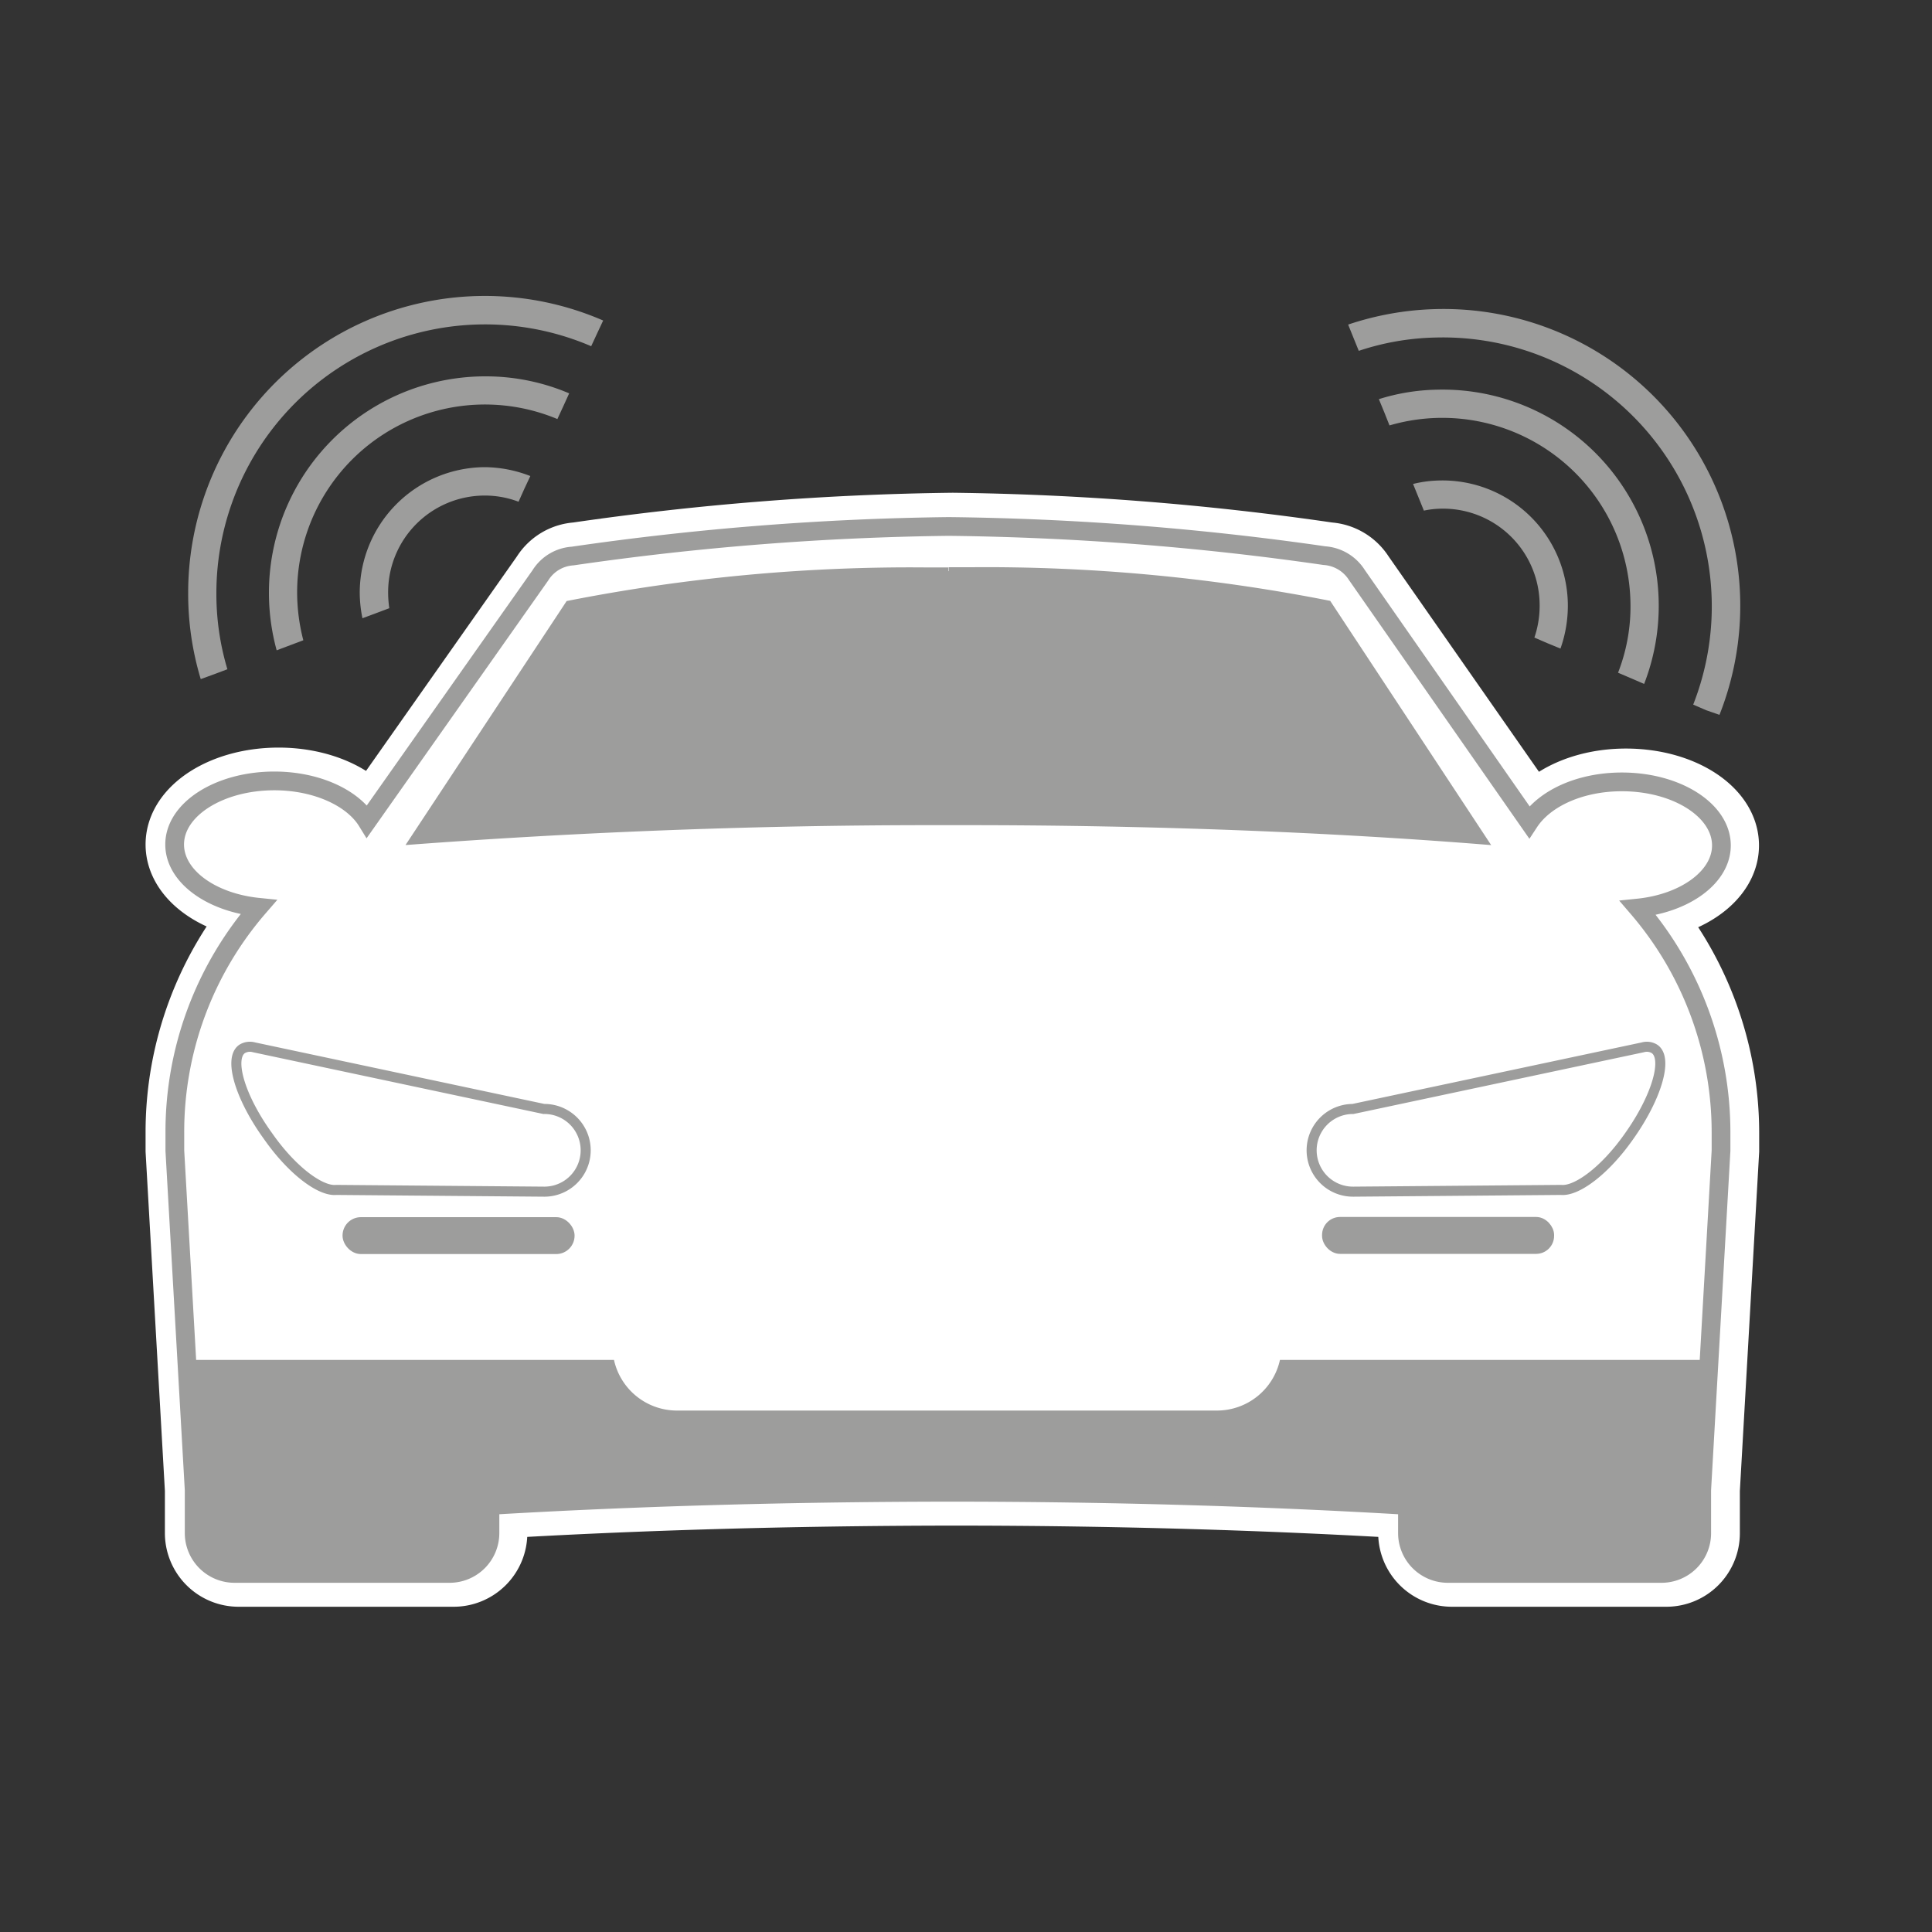 <svg xmlns="http://www.w3.org/2000/svg" viewBox="0 0 100 100"><rect x="0" y="0" width="100" height="100" fill="#333333" stroke="none"/><defs><style>.cls-1,.cls-4,.cls-6{fill:#9d9d9c}.cls-2{fill:none;stroke:#fff;stroke-width:3.45px}.cls-2,.cls-3,.cls-4,.cls-5,.cls-6{stroke-miterlimit:10}.cls-3,.cls-5{fill:#fff}.cls-3,.cls-4,.cls-5,.cls-6{stroke:#9d9d9c}.cls-3{stroke-width:.97px}.cls-4{stroke-width:.4px}.cls-5{stroke-width:.52px}.cls-6{stroke-width:.1px}</style></defs><title>Auto col copy</title><g id="icons"><path d="M74.26,16a15.43,15.43,0,0,0-4.48.8l.27.67.28.69a13.39,13.39,0,0,1,4-.69,13.92,13.92,0,0,1,13.31,19l.67.29L89,37h0A15.36,15.36,0,0,0,74.26,16Z" class="cls-1"/><path d="M74.37,20.17a10.65,10.65,0,0,0-3,.49l.28.68.27.68A9.74,9.74,0,0,1,84.39,31.1a9.41,9.41,0,0,1-.64,3.72l.68.29.67.29A11.19,11.19,0,0,0,74.37,20.17Z" class="cls-1"/><path d="M74.5,24.87a6.11,6.11,0,0,0-1.36.18l.28.69.28.69a4.6,4.6,0,0,1,.84-.1,5,5,0,0,1,5.15,4.89A5.11,5.11,0,0,1,79.42,33l.67.29.68.28a6.66,6.66,0,0,0,.38-2.37A6.49,6.49,0,0,0,74.5,24.87Z" class="cls-1"/><path d="M9.74,30.64a15.28,15.28,0,0,0,.65,4.51l.69-.25.69-.26a13.56,13.56,0,0,1-.57-4A13.91,13.91,0,0,1,30.6,17.92l.31-.67.31-.66h0A15.36,15.36,0,0,0,9.74,30.64Z" class="cls-1"/><path d="M13.92,30.66a11.25,11.25,0,0,0,.4,3l.69-.26.69-.26a9.87,9.87,0,0,1-.32-2.51,9.72,9.72,0,0,1,13.47-8.94l.31-.67.3-.66a11,11,0,0,0-4.31-.88A11.2,11.2,0,0,0,13.92,30.66Z" class="cls-1"/><path d="M18.62,30.68A6.72,6.72,0,0,0,18.76,32l.7-.26.69-.26a5.59,5.59,0,0,1-.06-.83,5,5,0,0,1,5-5,4.89,4.89,0,0,1,1.75.32l.3-.67.31-.66a6.61,6.61,0,0,0-2.36-.46A6.51,6.51,0,0,0,18.62,30.68Z" class="cls-1"/><path d="M85,47c2.45-.25,4.32-1.61,4.32-3.24,0-1.82-2.31-3.29-5.16-3.29-2.17,0-4,.86-4.79,2.08L70.44,29.76a2.16,2.16,0,0,0-1.68-1,146.9,146.9,0,0,0-19.45-1.53h0a146.9,146.9,0,0,0-19.45,1.53,2.13,2.13,0,0,0-1.67,1L19.22,42.51c-.75-1.22-2.62-2.09-4.8-2.09-2.85,0-5.16,1.47-5.16,3.29,0,1.64,1.88,3,4.34,3.25A17.76,17.76,0,0,0,9.26,58.63l0,.93,1,17.56v2.24a2.09,2.09,0,0,0,2.09,2.08H23.48a2.09,2.09,0,0,0,2.09-2.08V77.92h0c7.22-.43,15.24-.67,23.69-.68h.11c8.45,0,16.47.25,23.69.68h0v1.44a2.09,2.09,0,0,0,2.09,2.08H86.25a2.08,2.08,0,0,0,2.08-2.08V77.12l1-17.56,0-.93A17.82,17.82,0,0,0,85,47Z" class="cls-2"/><path d="M84.78,47c2.45-.25,4.32-1.61,4.32-3.24,0-1.82-2.31-3.29-5.15-3.29-2.18,0-4,.86-4.8,2.08L70.23,29.76a2.16,2.16,0,0,0-1.68-1A146.9,146.9,0,0,0,49.1,27.25h0a146.92,146.92,0,0,0-19.46,1.53,2.13,2.13,0,0,0-1.67,1L19,42.51c-.75-1.22-2.62-2.09-4.8-2.09-2.85,0-5.16,1.47-5.16,3.29,0,1.64,1.88,3,4.34,3.25A17.76,17.76,0,0,0,9.05,58.63l0,.93,1,17.56v2.24a2.09,2.09,0,0,0,2.09,2.08H23.27a2.09,2.09,0,0,0,2.09-2.08V77.92h0c7.22-.43,15.24-.67,23.69-.68h.11c8.45,0,16.47.25,23.69.68h0v1.44a2.09,2.09,0,0,0,2.09,2.08H86a2.08,2.08,0,0,0,2.08-2.08V77.12l1-17.56,0-.93A17.82,17.82,0,0,0,84.78,47Z" class="cls-3"/><path d="M49.08,29.57H47.89a91.48,91.48,0,0,0-18.44,1.72L21.38,43.51c7.91-.59,17.06-1,26.74-1h1.94c9.68,0,18.83.37,26.73,1L68.73,31.28a91.65,91.65,0,0,0-18.45-1.72H49.1" class="cls-4"/><path d="M85.65,54.3a.75.75,0,0,0-.62-.09h0l-15,3.19a2.14,2.14,0,0,0,0,4.28h.06l10.71-.09h0c.81.08,2.28-1,3.53-2.79C85.74,56.81,86.34,54.8,85.65,54.3Z" class="cls-5"/><rect width="11.61" height="1.51" x="68.63" y="63.19" class="cls-4" rx=".73" ry=".73"/><path d="M12.52,54.3a.77.77,0,0,1,.63-.09h0l15,3.19a2.14,2.14,0,0,1,.05,4.28h-.06L17.4,61.59h0c-.81.08-2.28-1-3.53-2.79C12.43,56.81,11.83,54.8,12.52,54.3Z" class="cls-5"/><rect width="11.61" height="1.51" x="17.93" y="63.19" class="cls-4" rx=".75" ry=".75" transform="translate(47.47 127.9) rotate(-180)"/><path d="M88.43,70.44l-.38,6.79v2.24A2.09,2.09,0,0,1,86,81.55H74.83a2.09,2.09,0,0,1-2.09-2.08V78h0c-7.22-.43-15.24-.67-23.69-.67H49c-8.45,0-16.47.24-23.69.67h0v1.45a2.09,2.09,0,0,1-2.09,2.08H12.07A2.09,2.09,0,0,1,10,79.47V77.23L9.6,70.44H31.74A3.39,3.39,0,0,0,35,73.06H63a3.39,3.39,0,0,0,3.29-2.62Z" class="cls-6"/></g></svg>